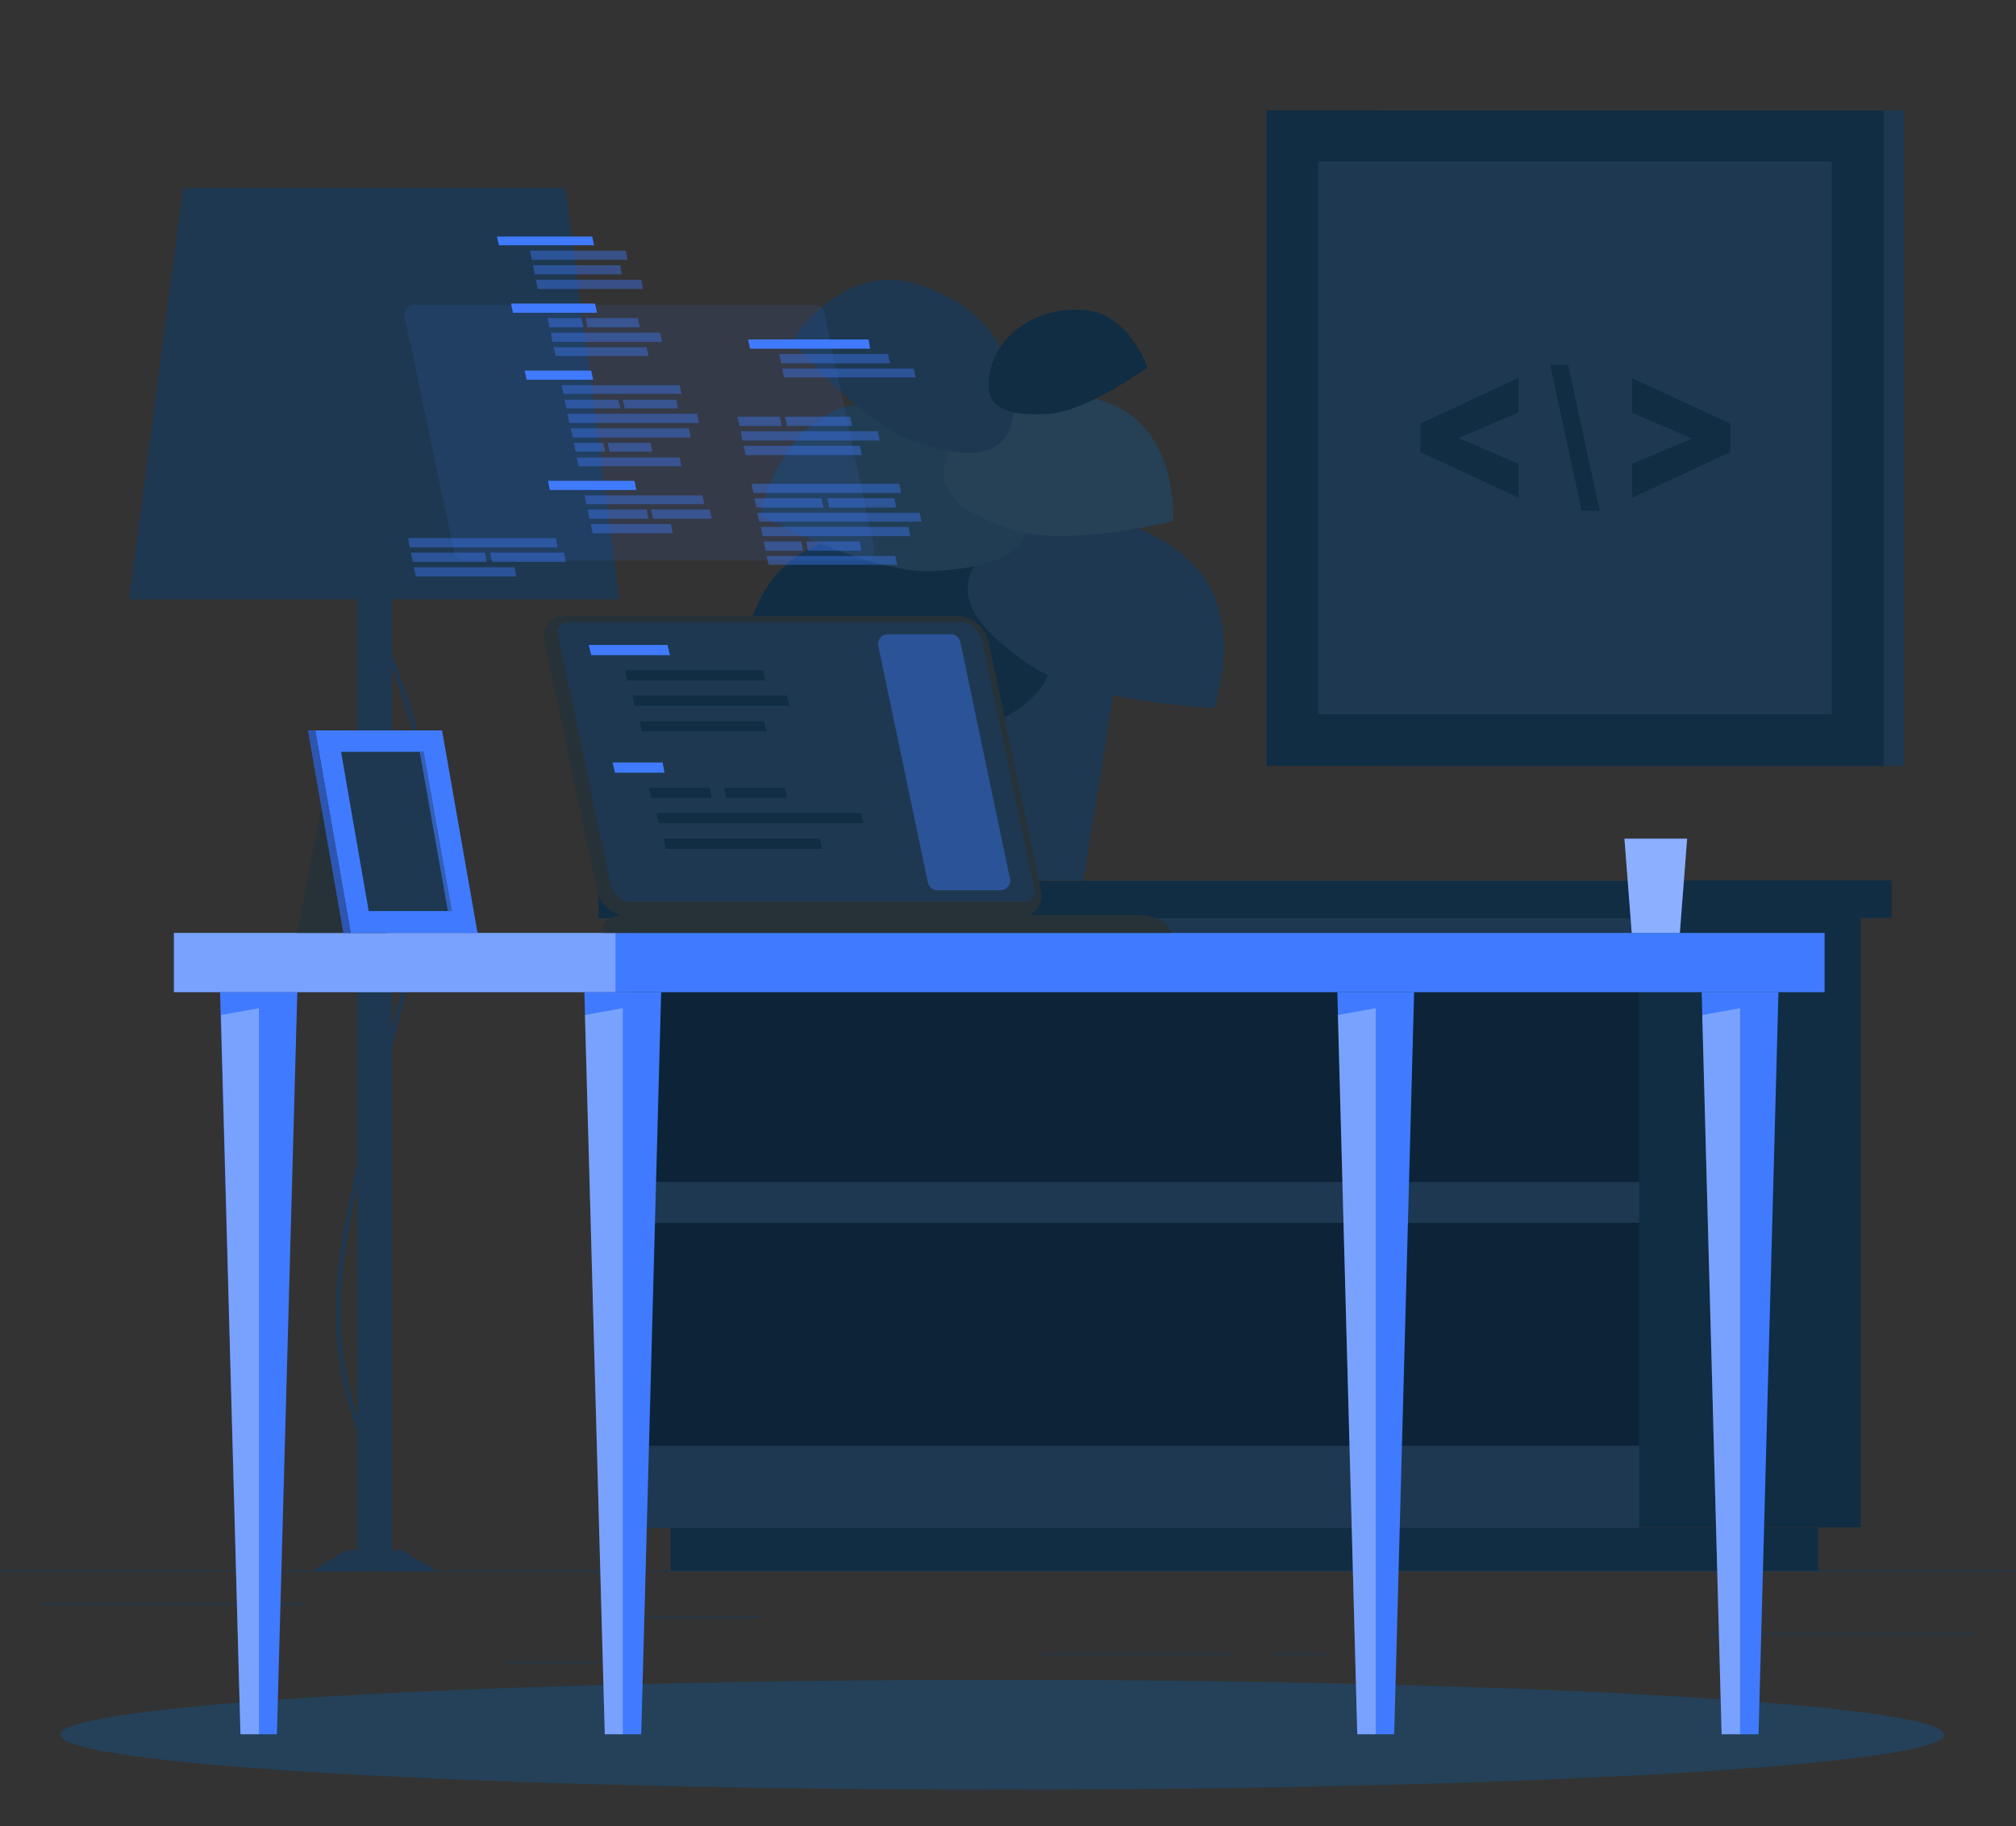 <svg width="415" height="376" viewBox="0 0 415 376" fill="none" xmlns="http://www.w3.org/2000/svg">
<rect x="0" y="0" width="415" height="376" fill="#333333" stroke="none"/>
<g clip-path="url(#clip0_12_2)">
<path d="M456.3 323.4H-43.7V323.6H456.3V323.4Z" fill="#1E3851"/>
<path d="M156.8 332.9H130.8V333.1H156.8V332.9Z" fill="#1E3851"/>
<path d="M62.9 330.2H8.8V330.4H62.9V330.2Z" fill="#1E3851"/>
<path d="M129.8 342.2H103.5V342.4H129.8V342.2Z" fill="#1E3851"/>
<path d="M253.4 340.5H214.6V340.7H253.4V340.5Z" fill="#1E3851"/>
<path d="M273 340.5H262.3V340.7H273V340.5Z" fill="#1E3851"/>
<path d="M406.3 336.3H351.7V336.5H406.3V336.3Z" fill="#1E3851"/>
<path d="M337.338 314.477H383.038V188.977H337.338V314.477Z" fill="#102D44"/>
<path d="M138.051 323.423L374.251 323.423V314.523H138.051V323.423Z" fill="#102D44"/>
<path d="M337.4 189.1H129.3V314.6H337.4V189.1Z" fill="#1E3851"/>
<path d="M338.2 197.5H129.3V243.4H338.2V197.5Z" fill="#0D2438"/>
<path d="M338.2 251.8H129.3V297.7H338.2V251.8Z" fill="#0D2438"/>
<path d="M337.383 243.517H345.283V197.617H337.383V243.517Z" fill="#102D44"/>
<path d="M337.383 297.821H345.283V251.921H337.383V297.821Z" fill="#102D44"/>
<path d="M123.217 189.084L337.417 189.084V181.384L123.217 181.384V189.084Z" fill="#102D44"/>
<path d="M389.4 181.3H337.4V189H389.4V181.3Z" fill="#102D44"/>
<path d="M284.484 157.712H391.884V22.712H284.484V157.712Z" fill="#1E3851"/>
<path d="M260.752 157.712L387.752 157.712V22.712L260.752 22.712V157.712Z" fill="#102D44"/>
<path d="M271.37 33.282V147.082H377.07V33.282H271.37Z" fill="#1E3851"/>
<path d="M336 102.5L356.2 93.1V87.2L336 77.9V85L348.3 90.3L336 95.5V102.5Z" fill="#102D44"/>
<path d="M322.8 75.1H319.1L325.6 105.2H329.3L322.8 75.1Z" fill="#102D44"/>
<path d="M312.6 95.5L300.3 90.2L312.6 84.9V77.8L292.4 87.2V93.1L312.6 102.5V95.5Z" fill="#102D44"/>
<path d="M73.637 323.42H80.637L80.637 94.22H73.637L73.637 323.42Z" fill="#1E3851"/>
<path d="M72.1 321.8L71.9 320.8C72 320.8 73.8 320.4 75.2 317.9C77 314.7 78.1 307.8 73.1 293.3C65.3 271 69.9 253 79.3 217.1C80.9 210.9 82.8 203.8 84.7 196.1C91.9 167.4 85.2 149.7 79.9 135.4C75.8 124.3 72.5 115.5 76.7 105.4L77.6 105.8C73.6 115.6 76.8 124.2 80.8 135.1C86.2 149.5 92.9 167.5 85.6 196.4C83.7 204.1 81.8 211.1 80.2 217.4C70.9 253.1 66.3 271 74 293C79.2 307.9 78 315.1 76 318.5C74.4 321.3 72.2 321.8 72.1 321.8Z" fill="#1E3851"/>
<path d="M64.3 323.4H89.8L82.7 319.2H71.4L64.3 323.4Z" fill="#1E3851"/>
<path d="M26.6 123.4H127.5L116.4 38.7H37.7L26.6 123.4Z" fill="#1E3851"/>
<path d="M176.2 137.4H230.1L223 181.3H183.3L176.2 137.4Z" fill="#1E3851"/>
<path d="M197.8 151.7C212.5 146.4 223.7 138.4 211.1 122.3C198.5 106.2 179 106.2 165.9 113.4C149.2 122.5 152.5 148.9 152.5 148.9C152.5 148.9 183.2 157 197.8 151.7Z" fill="#102D44"/>
<path d="M212.1 137C200.9 129.4 192.9 120.5 205.9 111.2C218.9 101.9 235 106.6 244.7 115.3C257 126.4 249.9 145.8 249.9 145.8C249.9 145.8 223.3 144.6 212.1 137Z" fill="#1E3851"/>
<path d="M192.3 117.6C205.4 116.8 216.5 113.4 210.2 99.1C204 84.9 188.2 80.9 175.9 83.3C160.2 86.4 156.5 106.1 156.5 106.1C156.5 106.1 179.2 118.4 192.3 117.6Z" fill="#213D54"/>
<path d="M208.8 109.2C197.9 105.7 189.3 100.4 197.6 89.7C205.9 79 220.1 79.1 230 83.8C242.6 89.8 241.5 107.3 241.5 107.3C241.5 107.3 219.8 112.7 208.8 109.2Z" fill="#264056"/>
<path d="M188.3 91C199.2 94.6 209.2 95.4 208.8 81.8C208.4 68.3 196.9 60 186.1 57.9C172.4 55.4 163 70.1 163 70.1C163 70.1 177.4 87.4 188.3 91Z" fill="#1E3851"/>
<path d="M215.999 85.2C208.199 85.7 201.399 84.6 203.999 75.7C206.599 66.8 215.599 63.3 222.999 63.8C232.499 64.4 236.199 75.7 236.199 75.7C236.199 75.7 223.799 84.6 215.999 85.2Z" fill="#102D44"/>
<path d="M206.3 368.5C313.388 368.5 400.2 363.441 400.2 357.2C400.2 350.959 313.388 345.9 206.3 345.9C99.212 345.9 12.4 350.959 12.4 357.2C12.4 363.441 99.212 368.5 206.3 368.5Z" fill="#244159"/>
<path d="M375.6 192.1H35.8V204.3H375.6V192.1Z" fill="#407BFF"/>
<path opacity="0.3" d="M126.7 192.1H35.8V204.3H126.7V192.1Z" fill="white"/>
<path d="M128.2 204.3H120.3L124.5 357.1H128.2H132L136.1 204.3H128.2Z" fill="#407BFF"/>
<path opacity="0.3" d="M124.5 357.1H128.2V207.6L120.4 209L124.5 357.1Z" fill="white"/>
<path d="M53.3 204.3H45.3L49.5 357.1H53.3H57L61.2 204.3H53.3Z" fill="#407BFF"/>
<path opacity="0.3" d="M49.5 357.1H53.3V207.6L45.5 209L49.5 357.1Z" fill="white"/>
<path d="M358.2 204.3H350.3L354.4 357.1H358.2H362L366.1 204.3H358.2Z" fill="#407BFF"/>
<path opacity="0.3" d="M354.4 357.1H358.2V207.6L350.4 209L354.4 357.1Z" fill="white"/>
<path d="M283.2 204.3H275.3L279.4 357.1H283.2H287L291.1 204.3H283.2Z" fill="#407BFF"/>
<path opacity="0.3" d="M279.4 357.1H283.2V207.6L275.4 209L279.4 357.1Z" fill="white"/>
<path d="M197.1 126.8H116.3C113.4 126.8 111.5 129.2 112.1 132.1L122.9 183.4C123.5 186.3 126.4 188.7 129.3 188.7H210.1C213 188.7 214.9 186.3 214.3 183.4L203.5 132.1C202.9 129.2 200 126.8 197.1 126.8Z" fill="#263238"/>
<path d="M130 185.8C128.1 185.8 126.1 184.1 125.7 182.2L114.9 130.8C114.7 130 114.9 129.3 115.3 128.8C115.7 128.3 116.3 128.1 117 128.1H197.8C199.7 128.1 201.7 129.8 202.1 131.7L212.9 183C213.1 183.8 212.9 184.5 212.5 185C212.1 185.5 211.5 185.7 210.8 185.7H130V185.8Z" fill="#1E3851"/>
<path opacity="0.4" d="M191 181.7L180.8 133C180.5 131.8 181.5 130.6 182.7 130.6H195.8C196.7 130.6 197.5 131.3 197.7 132.2L207.9 180.9C208.2 182.1 207.2 183.3 206 183.3H192.9C192 183.3 191.2 182.6 191 181.7Z" fill="#407BFF"/>
<path d="M121.7 134.9L121.2 132.8H137.4L137.9 134.9H121.7Z" fill="#407BFF"/>
<path d="M129.1 140.1L128.7 138H157.1L157.5 140.1H129.1Z" fill="#102D44"/>
<path d="M130.6 145.3L130.2 143.2H162L162.5 145.3H130.6Z" fill="#102D44"/>
<path d="M132.1 150.6L131.7 148.5H157.3L157.8 150.6H132.1Z" fill="#102D44"/>
<path d="M126.6 159.1L126.1 157H136.4L136.8 159.1H126.6Z" fill="#407BFF"/>
<path d="M134.1 164.3L133.6 162.2H146.1L146.5 164.3H134.1Z" fill="#102D44"/>
<path d="M149.5 164.3L149.1 162.2H161.6L162 164.3H149.5Z" fill="#102D44"/>
<path d="M135.6 169.5L135.1 167.4H177.3L177.8 169.5H135.6Z" fill="#102D44"/>
<path d="M137 174.8L136.6 172.7H168.8L169.2 174.8H137Z" fill="#102D44"/>
<path d="M234.9 188.4H128.5C125.6 188.4 123.7 190 124.3 192.1H241.2C240.6 190.1 237.8 188.4 234.9 188.4Z" fill="#263238"/>
<path opacity="0.1" d="M93.5 113.8L83.3 65.2C83 64 84 62.8 85.2 62.8H167.8C168.7 62.8 169.5 63.5 169.7 64.4L180 113C180.3 114.2 179.3 115.4 178.1 115.4H95.5C94.5 115.4 93.7 114.8 93.5 113.8Z" fill="#407BFF"/>
<path d="M122.9 64.4H105.6L105.2 62.5H122.5L122.9 64.4Z" fill="#407BFF"/>
<path opacity="0.4" d="M120.1 67.4H113.1L112.7 65.5H119.7L120.1 67.4Z" fill="#407BFF"/>
<path opacity="0.4" d="M131.7 67.4H120.9L120.6 65.5H131.3L131.7 67.4Z" fill="#407BFF"/>
<path opacity="0.4" d="M136.3 70.4H113.7L113.4 68.5H135.9L136.3 70.4Z" fill="#407BFF"/>
<path opacity="0.4" d="M133.5 73.3H114.4L114 71.5H133.1L133.5 73.3Z" fill="#407BFF"/>
<path opacity="0.4" d="M146.1 104.9H134L134.4 106.8H146.5L146.1 104.9Z" fill="#407BFF"/>
<path d="M131 100.9H113.2L112.8 99H130.6L131 100.9Z" fill="#407BFF"/>
<path opacity="0.4" d="M138.1 107.9H121.6L122 109.8H138.5L138.1 107.9Z" fill="#407BFF"/>
<path opacity="0.4" d="M133.1 104.9H121L121.3 106.8H133.5L133.1 104.9Z" fill="#407BFF"/>
<path opacity="0.4" d="M144.6 102H120.3L120.7 103.8H145L144.6 102Z" fill="#407BFF"/>
<path d="M122.3 50.5H102.7L102.3 48.7H121.9L122.3 50.5Z" fill="#407BFF"/>
<path opacity="0.4" d="M132 57.6H110.3L110.7 59.5H132.4L132 57.6Z" fill="#407BFF"/>
<path opacity="0.4" d="M127.7 54.6H109.7L110.1 56.5H128L127.7 54.6Z" fill="#407BFF"/>
<path opacity="0.4" d="M128.8 51.6H109.1L109.5 53.5H129.2L128.8 51.6Z" fill="#407BFF"/>
<path d="M122.1 78.2H108.4L108 76.3H121.7L122.1 78.2Z" fill="#407BFF"/>
<path opacity="0.4" d="M143.5 85.2H116.8L117.2 87.1H143.9L143.5 85.2Z" fill="#407BFF"/>
<path opacity="0.4" d="M127.3 82.3H116.2L116.6 84.1H127.7L127.3 82.3Z" fill="#407BFF"/>
<path opacity="0.4" d="M139.2 82.3H128.2L128.6 84.1H139.6L139.2 82.3Z" fill="#407BFF"/>
<path opacity="0.4" d="M139.9 79.3H115.6L116 81.1H140.3L139.9 79.3Z" fill="#407BFF"/>
<path opacity="0.4" d="M139.9 94.2H118.7L119.1 96H140.3L139.9 94.2Z" fill="#407BFF"/>
<path opacity="0.4" d="M124.2 91.2H118.1L118.5 93H124.6L124.2 91.2Z" fill="#407BFF"/>
<path opacity="0.4" d="M133.9 91.2H125.1L125.5 93H134.3L133.9 91.2Z" fill="#407BFF"/>
<path opacity="0.4" d="M141.8 88.2H117.5L117.9 90.1H142.2L141.8 88.2Z" fill="#407BFF"/>
<path opacity="0.4" d="M160.9 87.7H152.2L151.8 85.8H160.5L160.9 87.7Z" fill="#407BFF"/>
<path opacity="0.4" d="M175.4 87.7H162L161.6 85.8H175L175.4 87.7Z" fill="#407BFF"/>
<path opacity="0.4" d="M181.1 90.7H152.8L152.5 88.8H180.7L181.1 90.7Z" fill="#407BFF"/>
<path opacity="0.4" d="M177.4 93.7H153.5L153.1 91.8H177L177.4 93.7Z" fill="#407BFF"/>
<path opacity="0.4" d="M188.1 75.9H161L161.4 77.7H188.5L188.1 75.9Z" fill="#407BFF"/>
<path opacity="0.4" d="M182.8 72.9H160.4L160.8 74.8H183.2L182.8 72.9Z" fill="#407BFF"/>
<path d="M178.8 69.9H154L154.4 71.8H179.1L178.8 69.9Z" fill="#407BFF"/>
<path opacity="0.4" d="M189.3 105.6H155.9L156.3 107.4H189.7L189.3 105.6Z" fill="#407BFF"/>
<path opacity="0.4" d="M169.1 102.6H155.3L155.7 104.5H169.5L169.1 102.6Z" fill="#407BFF"/>
<path opacity="0.4" d="M184.1 102.6H170.3L170.7 104.5H184.5L184.1 102.6Z" fill="#407BFF"/>
<path opacity="0.4" d="M185.1 99.6H154.7L155.1 101.5H185.5L185.1 99.6Z" fill="#407BFF"/>
<path opacity="0.4" d="M184.3 114.5H157.8L158.2 116.3H184.7L184.3 114.5Z" fill="#407BFF"/>
<path opacity="0.4" d="M164.9 111.5H157.2L157.6 113.4H165.3L164.9 111.5Z" fill="#407BFF"/>
<path opacity="0.4" d="M177 111.5H166L166.3 113.4H177.3L177 111.5Z" fill="#407BFF"/>
<path opacity="0.4" d="M187 108.5H156.6L157 110.4H187.4L187 108.5Z" fill="#407BFF"/>
<path opacity="0.4" d="M105.9 116.8H85.2L85.6 118.7H106.3L105.9 116.8Z" fill="#407BFF"/>
<path opacity="0.4" d="M99.8 113.8H84.6L85 115.7H100.2L99.8 113.8Z" fill="#407BFF"/>
<path opacity="0.4" d="M116.1 113.8H100.9L101.3 115.7H116.5L116.1 113.8Z" fill="#407BFF"/>
<path opacity="0.4" d="M114.4 110.8H84L84.3 112.7H114.8L114.4 110.8Z" fill="#407BFF"/>
<path d="M347.3 172.7H334.4L335.9 192.1H345.8L347.3 172.7Z" fill="#407BFF"/>
<path opacity="0.4" d="M347.3 172.7H334.4L335.9 192.1H345.8L347.3 172.7Z" fill="white"/>
<path d="M67.5 159.2H85.9L79.6 192.1H61.2L67.5 159.2Z" fill="#263238"/>
<path d="M91 150.4H64.9L72.2 192.1H98.3L91 150.4Z" fill="#407BFF"/>
<path d="M63.4 150.4H64.9L72.2 192.1H70.7L63.4 150.4Z" fill="#407BFF"/>
<path opacity="0.3" d="M63.4 150.4H64.9L72.2 192.1H70.7L63.4 150.4Z" fill="black"/>
<path d="M75.9 187.6L70.2 154.8H87.2L93 187.6H75.9Z" fill="#1E3851"/>
<path opacity="0.6" d="M92.2 187.6L86.4 154.8H87.2L93 187.6H92.2Z" fill="#407BFF"/>
</g>
<defs>
<clipPath id="clip0_12_2">
<rect width="414.7" height="376" fill="white"/>
</clipPath>
</defs>
</svg>
